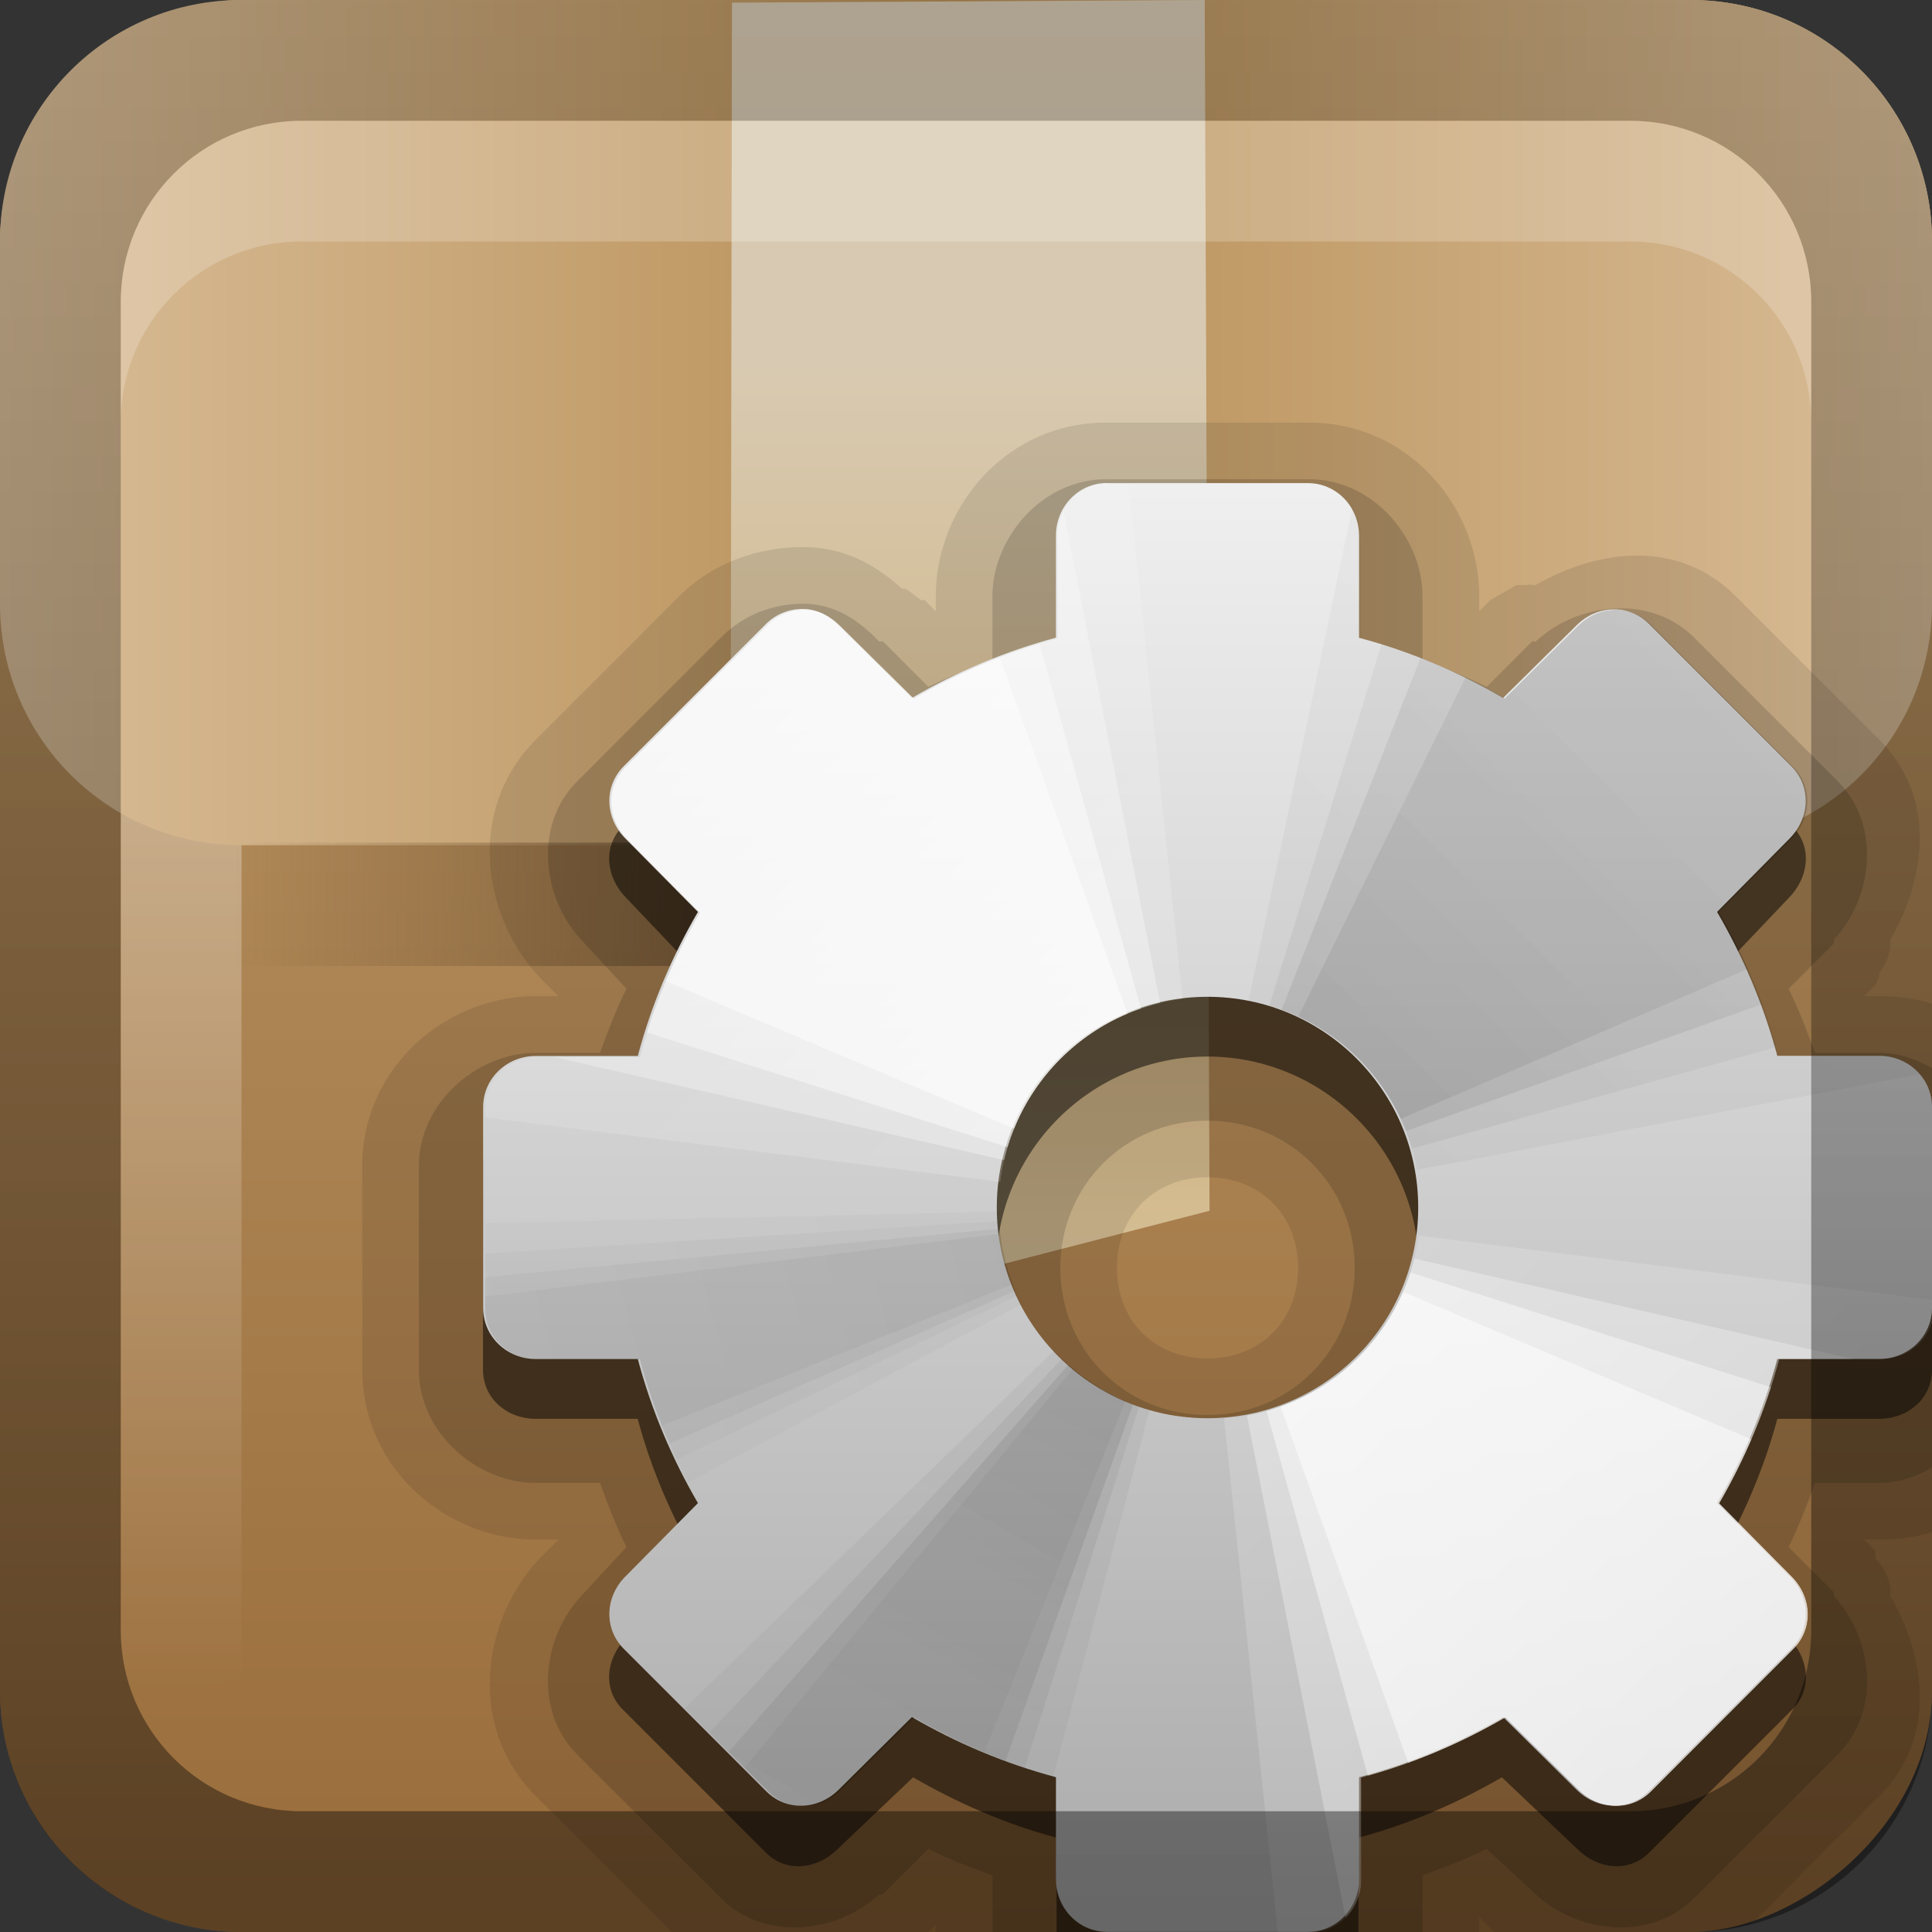 <svg xmlns="http://www.w3.org/2000/svg" xmlns:svg="http://www.w3.org/2000/svg" xmlns:xlink="http://www.w3.org/1999/xlink" id="svg2" width="16" height="16" display="inline" version="1.0"><rect width="100%" height="100%" fill="#333333" stroke="none"/><defs id="defs4"><linearGradient id="linearGradient3902"><stop id="stop3904" offset="0" stop-color="#fff" stop-opacity="1"/><stop id="stop3906" offset="1" stop-color="#fff" stop-opacity="0"/></linearGradient><linearGradient id="linearGradient3880"><stop id="stop3882" offset="0" stop-color="#6d5131" stop-opacity="1"/><stop id="stop3884" offset="1" stop-color="#6d5131" stop-opacity="0"/></linearGradient><linearGradient id="linearGradient3327"><stop id="stop3330" offset="0" stop-color="#000" stop-opacity="1"/><stop id="stop3333" offset="1" stop-color="#000" stop-opacity="0"/></linearGradient><linearGradient id="ButtonColor" x1="10.32" x2="10.32" y1="21" y2=".999" gradientUnits="userSpaceOnUse"><stop id="stop3189" offset="0" stop-color="#e6e6e6" stop-opacity="1"/><stop id="stop3191" offset="1" stop-color="#f5f5f5" stop-opacity="1"/></linearGradient><linearGradient id="linearGradient3192" x1="9.057" x2="9.057" y1="10.203" y2="-12.199" gradientTransform="translate(0,5.801)" gradientUnits="userSpaceOnUse" xlink:href="#linearGradient3327"/><linearGradient id="linearGradient3204" x1="1" x2="15" y1="9" y2="9" gradientTransform="translate(-16,-1)" gradientUnits="userSpaceOnUse" xlink:href="#ButtonColor"/><linearGradient id="linearGradient3173" x1="1" x2="15" y1="9" y2="9" gradientTransform="translate(-16,-1)" gradientUnits="userSpaceOnUse" xlink:href="#ButtonColor"/><linearGradient id="linearGradient3177" x1="1" x2="15" y1="9" y2="9" gradientTransform="translate(-16,-1)" gradientUnits="userSpaceOnUse" xlink:href="#ButtonColor"/><linearGradient id="linearGradient3179" x1="1" x2="15" y1="9" y2="9" gradientTransform="matrix(0,-1,1,0,-1,16)" gradientUnits="userSpaceOnUse" xlink:href="#ButtonColor"/><linearGradient id="linearGradient3612" x1="8" x2="8" y1="15" y2="-1" gradientUnits="userSpaceOnUse" xlink:href="#linearGradient3327"/><linearGradient id="linearGradient3204-0" x1="1" x2="16.956" y1="9" y2="9" gradientTransform="translate(-17,-2)" gradientUnits="userSpaceOnUse" xlink:href="#ButtonColor-5"/><linearGradient id="ButtonColor-5" x1="10.32" x2="10.32" y1="21" y2=".999" gradientUnits="userSpaceOnUse"><stop id="stop3189-0" offset="0" stop-color="#e6e6e6" stop-opacity="1"/><stop id="stop3191-2" offset="1" stop-color="#f5f5f5" stop-opacity="1"/></linearGradient><linearGradient id="linearGradient2897" x1="9.057" x2="9.057" y1="10.203" y2="-19.304" gradientTransform="translate(-0.5,5.301)" gradientUnits="userSpaceOnUse" xlink:href="#linearGradient3327-7"/><linearGradient id="linearGradient3327-7"><stop id="stop3330-6" offset="0" stop-color="#000" stop-opacity="1"/><stop id="stop3333-8" offset="1" stop-color="#000" stop-opacity="0"/></linearGradient><linearGradient id="linearGradient3767" x1="1" x2="16.956" y1="9" y2="9" gradientTransform="translate(-17,-2)" gradientUnits="userSpaceOnUse" xlink:href="#linearGradient4289"/><linearGradient id="linearGradient3867" x1="-3.061" x2="-3.061" y1="27.258" y2="7.254" gradientTransform="translate(11.119,-6.258)" gradientUnits="userSpaceOnUse" xlink:href="#linearGradient4289"/><linearGradient id="linearGradient4289"><stop id="stop4291" offset="0" stop-color="#996c3b" stop-opacity="1"/><stop id="stop4293" offset="1" stop-color="#c19e6d" stop-opacity="1"/></linearGradient><linearGradient id="linearGradient3889" x1="50.499" x2="50.499" y1="19.882" y2="47.295" gradientTransform="matrix(0.251,0,0,0.251,-42.23,-5.079)" gradientUnits="userSpaceOnUse" xlink:href="#linearGradient4309"/><linearGradient id="linearGradient4309" x1="52.25" x2="52.25" y1="47.247" y2=".239" gradientUnits="userSpaceOnUse"><stop id="stop4311" offset="0" stop-color="#d8cab2" stop-opacity="1"/><stop id="stop4321" offset=".457" stop-color="#d2b98c" stop-opacity="1"/><stop id="stop4323" offset=".486" stop-color="#F9F7EF"/><stop id="stop4325" offset=".491" stop-color="#FFF"/><stop id="stop4327" offset=".492" stop-color="#FBF9F4"/><stop id="stop4329" offset=".495" stop-color="#EFE7D0"/><stop id="stop4331" offset=".498" stop-color="#E4D6B0"/><stop id="stop4333" offset=".501" stop-color="#DAC894"/><stop id="stop4335" offset=".505" stop-color="#c7a572" stop-opacity="1"/><stop id="stop4347" offset="1" stop-color="#d7c198" stop-opacity="1"/></linearGradient><linearGradient id="linearGradient2489" x1="48" x2="6.781" y1="42" y2="18.202" gradientTransform="matrix(0.238,0,0,0.238,-40.429,-6.476)" gradientUnits="userSpaceOnUse" xlink:href="#linearGradient4295"/><linearGradient id="linearGradient4295"><stop id="stop4297" offset="0" stop-color="#b88f56" stop-opacity="1"/><stop id="stop4299" offset="1" stop-color="#d9bd98" stop-opacity="1"/></linearGradient><linearGradient id="linearGradient3264" x1="47.227" x2="6.33" y1="29.04" y2="18.082" gradientTransform="matrix(-0.238,0,0,0.238,-17.571,-6.476)" gradientUnits="userSpaceOnUse" xlink:href="#linearGradient4295"/><linearGradient id="linearGradient3007"><stop id="stop3009" offset="0" stop-color="#b88f56" stop-opacity="1"/><stop id="stop3011" offset="1" stop-color="#d9bd98" stop-opacity="1"/></linearGradient><linearGradient id="linearGradient3017" x1="-3.061" x2="-3.061" y1="27.258" y2="7.254" gradientTransform="translate(-28.881,-12.258)" gradientUnits="userSpaceOnUse" xlink:href="#linearGradient4289"/><linearGradient id="linearGradient3859" x1="1" x2="16.956" y1="9" y2="9" gradientTransform="translate(-8,-2)" gradientUnits="userSpaceOnUse" xlink:href="#linearGradient4289"/><linearGradient id="linearGradient3865" x1="1" x2="16.956" y1="9" y2="9" gradientTransform="matrix(0,-1,1,0,-2,8)" gradientUnits="userSpaceOnUse" xlink:href="#linearGradient4289"/><linearGradient id="linearGradient3868" x1="5" x2="5" y1="10" y2="2" gradientTransform="matrix(0,-1,1,0,-2,8)" gradientUnits="userSpaceOnUse" xlink:href="#linearGradient4295"/><linearGradient id="linearGradient3872" x1="5" x2="5" y1="10" y2="2" gradientTransform="matrix(0,-1,-1,0,18,8)" gradientUnits="userSpaceOnUse" xlink:href="#linearGradient4295"/><linearGradient id="linearGradient3876" x1="50.499" x2="50.499" y1="16.167" y2="47.295" gradientTransform="matrix(0.251,0,0,0.251,-5.23,-1.079)" gradientUnits="userSpaceOnUse" xlink:href="#linearGradient4309"/><linearGradient id="linearGradient3886" x1="7.978" x2="14" y1="7.489" y2="7.489" gradientUnits="userSpaceOnUse" spreadMethod="reflect" xlink:href="#linearGradient3880"/><linearGradient id="linearGradient3877" x1="10" x2="10" y1="40.263" y2="89.666" gradientTransform="matrix(-0.258,0,0,0.206,22.075,2.146)" gradientUnits="userSpaceOnUse" xlink:href="#linearGradient3737"/><linearGradient id="linearGradient3737"><stop id="stop3739" offset="0" stop-color="#fff" stop-opacity="1"/><stop id="stop3741" offset="1" stop-color="#fff" stop-opacity="0"/></linearGradient><linearGradient id="linearGradient3036" x1="10" x2="10" y1="40.263" y2="89.666" gradientTransform="matrix(-0.5,0,0,0.15,6,0.583)" gradientUnits="userSpaceOnUse" xlink:href="#linearGradient3737"/><linearGradient id="linearGradient3909" x1="10" x2="10" y1="40.263" y2="89.666" gradientTransform="matrix(-0.5,0,0,0.15,19,0.583)" gradientUnits="userSpaceOnUse" xlink:href="#linearGradient3737"/><linearGradient id="linearGradient3226" x1="51.429" x2="90.714" y1="72.786" y2="72.786" gradientUnits="userSpaceOnUse" xlink:href="#linearGradient3778"/><linearGradient id="linearGradient3778"><stop id="stop3780" offset="0" stop-color="#499119" stop-opacity="1"/><stop id="stop3782" offset="1" stop-color="#8fd625" stop-opacity="1"/></linearGradient><linearGradient id="linearGradient3148" x1="51.429" x2="90.714" y1="72.786" y2="72.786" gradientUnits="userSpaceOnUse" xlink:href="#linearGradient3778"/><linearGradient id="linearGradient3875" x1="15" x2="15" y1="13" y2="5" gradientTransform="translate(-4,2)" gradientUnits="userSpaceOnUse" xlink:href="#linearGradient3778"/><linearGradient id="linearGradient3890" x1="15" x2="15" y1="13" y2="5" gradientTransform="translate(-4,3)" gradientUnits="userSpaceOnUse" xlink:href="#linearGradient3778"/><linearGradient id="linearGradient3892" x1="15" x2="15" y1="13" y2="5" gradientTransform="translate(-4,2)" gradientUnits="userSpaceOnUse" xlink:href="#linearGradient3778"/><linearGradient id="linearGradient3908" x1="10.147" x2="10.147" y1="3.723" y2="13.833" gradientUnits="userSpaceOnUse" xlink:href="#linearGradient3902"/><linearGradient id="linearGradient3226-2" x1="51.429" x2="90.714" y1="72.786" y2="72.786" gradientUnits="userSpaceOnUse" xlink:href="#linearGradient3157"/><linearGradient id="linearGradient3157"><stop id="stop3159" offset="0" stop-color="#de6010" stop-opacity="1"/><stop id="stop3161" offset="1" stop-color="#f3bd49" stop-opacity="1"/></linearGradient><linearGradient id="linearGradient3152" x1="51.429" x2="90.714" y1="72.786" y2="72.786" gradientUnits="userSpaceOnUse" xlink:href="#linearGradient3157"/><clipPath id="clipPath3481" clipPathUnits="userSpaceOnUse"><path id="path3483" fill="url(#linearGradient3485)" fill-opacity="1" fill-rule="nonzero" stroke="none" stroke-width="1" d="m 30.916,135.971 c -0.937,0.541 -1.228,1.748 -0.678,2.701 l 1.938,3.356 c -1.418,1.414 -2.622,3.012 -3.595,4.71 l -3.784,-0.991 c -0.532,-0.142 -1.038,-0.118 -1.476,0.131 -0.438,0.248 -0.797,0.668 -0.937,1.19 l -1.979,7.385 c -0.28,1.045 0.366,2.065 1.429,2.35 l 3.772,1.034 c -0.006,1.957 0.238,3.943 0.759,5.877 l -3.356,1.938 c -0.953,0.55 -1.304,1.741 -0.763,2.678 l 3.812,6.603 c 0.541,0.937 1.748,1.228 2.701,0.678 l 3.356,-1.937 c 1.414,1.418 3.012,2.622 4.71,3.595 l -0.991,3.784 c -0.285,1.063 0.275,2.133 1.321,2.413 l 7.385,1.979 c 1.045,0.28 2.065,-0.366 2.35,-1.429 l 1.034,-3.772 c 1.957,0.006 3.943,-0.238 5.877,-0.759 l 1.938,3.356 c 0.55,0.953 1.741,1.304 2.678,0.763 l 6.603,-3.812 c 0.937,-0.541 1.228,-1.748 0.678,-2.701 l -1.938,-3.356 c 1.418,-1.414 2.622,-3.012 3.595,-4.71 l 3.784,0.991 c 1.063,0.285 2.133,-0.276 2.413,-1.321 l 1.979,-7.385 c 0.28,-1.045 -0.366,-2.065 -1.429,-2.35 l -3.772,-1.034 c 0.006,-1.957 -0.238,-3.943 -0.759,-5.877 l 3.356,-1.938 c 0.953,-0.55 1.304,-1.741 0.763,-2.678 l -3.813,-6.603 c -0.541,-0.937 -1.748,-1.228 -2.701,-0.678 l -3.356,1.938 c -1.414,-1.418 -3.012,-2.622 -4.71,-3.595 l 0.991,-3.784 c 0.285,-1.063 -0.275,-2.133 -1.321,-2.413 l -7.385,-1.979 c -1.045,-0.28 -2.065,0.366 -2.35,1.429 l -1.034,3.772 c -1.957,-0.006 -3.943,0.238 -5.877,0.759 l -1.937,-3.356 c -0.55,-0.953 -1.741,-1.304 -2.678,-0.763 l -6.603,3.812 z m 13.052,14.981 c 3.826,-2.209 8.719,-0.898 10.928,2.928 2.209,3.826 0.898,8.719 -2.928,10.928 -3.826,2.209 -8.719,0.898 -10.928,-2.928 -2.209,-3.826 -0.898,-8.719 2.928,-10.928 z" display="block" enable-background="accumulate" overflow="visible" visibility="visible" style="marker:none"/></clipPath><linearGradient id="linearGradient3437" x1="48.234" x2="126.139" y1="48.047" y2="66.233" gradientUnits="userSpaceOnUse" xlink:href="#linearGradient4071-3"/><linearGradient id="linearGradient4071-3"><stop id="stop4073-8" offset="0" stop-color="#000" stop-opacity="1"/><stop id="stop4075-4" offset="1" stop-color="#000" stop-opacity="0"/></linearGradient><linearGradient id="linearGradient3439" x1="48.055" x2="126.673" y1="48.032" y2="62.839" gradientUnits="userSpaceOnUse" xlink:href="#linearGradient4047-2"/><linearGradient id="linearGradient4047-2"><stop id="stop4049-0" offset="0" stop-color="#000" stop-opacity="1"/><stop id="stop4051-5" offset="1" stop-color="#000" stop-opacity="0"/></linearGradient><linearGradient id="linearGradient3441" x1="47.997" x2="127.052" y1="48.029" y2="60.29" gradientUnits="userSpaceOnUse" xlink:href="#linearGradient4047-2"/><linearGradient id="linearGradient3443" x1="47.998" x2="127.416" y1="48.029" y2="57.665" gradientUnits="userSpaceOnUse" xlink:href="#linearGradient4047-2"/><linearGradient id="linearGradient3445" x1="48.234" x2="126.139" y1="48.047" y2="66.233" gradientUnits="userSpaceOnUse" xlink:href="#linearGradient4115-2"/><linearGradient id="linearGradient4115-2"><stop id="stop4117-3" offset="0" stop-color="#fff" stop-opacity="1"/><stop id="stop4119-6" offset="1" stop-color="#fff" stop-opacity="0"/></linearGradient><linearGradient id="linearGradient3447" x1="48.055" x2="126.673" y1="48.032" y2="62.839" gradientUnits="userSpaceOnUse" xlink:href="#linearGradient4115-2"/><linearGradient id="linearGradient3449" x1="47.997" x2="127.052" y1="48.029" y2="60.29" gradientUnits="userSpaceOnUse" xlink:href="#linearGradient4115-2"/><linearGradient id="linearGradient3451" x1="47.998" x2="127.416" y1="48.029" y2="57.665" gradientUnits="userSpaceOnUse" xlink:href="#linearGradient4115-2"/><linearGradient id="linearGradient3453" x1="48.234" x2="126.139" y1="48.047" y2="66.233" gradientUnits="userSpaceOnUse" xlink:href="#linearGradient4071-3"/><linearGradient id="linearGradient3455" x1="48.055" x2="126.673" y1="48.032" y2="62.839" gradientUnits="userSpaceOnUse" xlink:href="#linearGradient4047-2"/><linearGradient id="linearGradient3457" x1="47.997" x2="127.052" y1="48.029" y2="60.29" gradientUnits="userSpaceOnUse" xlink:href="#linearGradient4047-2"/><linearGradient id="linearGradient3459" x1="47.998" x2="127.416" y1="48.029" y2="57.665" gradientUnits="userSpaceOnUse" xlink:href="#linearGradient4047-2"/><linearGradient id="linearGradient3461" x1="48.234" x2="126.139" y1="48.047" y2="66.233" gradientUnits="userSpaceOnUse" xlink:href="#linearGradient4071-3"/><linearGradient id="linearGradient3463" x1="48.055" x2="126.673" y1="48.032" y2="62.839" gradientUnits="userSpaceOnUse" xlink:href="#linearGradient4047-2"/><linearGradient id="linearGradient3465" x1="47.997" x2="127.052" y1="48.029" y2="60.29" gradientUnits="userSpaceOnUse" xlink:href="#linearGradient4047-2"/><linearGradient id="linearGradient3467" x1="47.998" x2="127.416" y1="48.029" y2="57.665" gradientUnits="userSpaceOnUse" xlink:href="#linearGradient4047-2"/><linearGradient id="linearGradient3469" x1="48.234" x2="126.139" y1="48.047" y2="66.233" gradientUnits="userSpaceOnUse" xlink:href="#linearGradient4115-2"/><linearGradient id="linearGradient3471" x1="48.055" x2="126.673" y1="48.032" y2="62.839" gradientUnits="userSpaceOnUse" xlink:href="#linearGradient4115-2"/><linearGradient id="linearGradient3473" x1="47.997" x2="127.052" y1="48.029" y2="60.29" gradientUnits="userSpaceOnUse" xlink:href="#linearGradient4115-2"/><linearGradient id="linearGradient3475" x1="47.998" x2="127.416" y1="48.029" y2="57.665" gradientUnits="userSpaceOnUse" xlink:href="#linearGradient4115-2"/><linearGradient id="linearGradient3431" x1="20.759" x2="20.759" y1="1" y2="45.017" gradientTransform="matrix(0.326,0,0,0.326,7.186,6.512)" gradientUnits="userSpaceOnUse" xlink:href="#linearGradient3309"/><linearGradient id="linearGradient3309" x1="63.999" x2="63.999" y1="3.1" y2="122.899" gradientUnits="userSpaceOnUse"><stop id="stop3311" offset="0" stop-color="#f0f0f0" stop-opacity="1"/><stop id="stop3313" offset="1" stop-color="#aaa" stop-opacity="1"/></linearGradient><linearGradient id="linearGradient4441" x1="20.759" x2="20.759" y1="1" y2="45.017" gradientTransform="matrix(0.279,0,0,0.279,3.302,3.581)" gradientUnits="userSpaceOnUse" xlink:href="#linearGradient3309"/><linearGradient id="linearGradient4124" x1="1" x2="16.956" y1="9" y2="9" gradientTransform="translate(-17,-2)" gradientUnits="userSpaceOnUse" xlink:href="#linearGradient4289"/><linearGradient id="linearGradient4130" x1="1" x2="16.956" y1="9" y2="9" gradientTransform="translate(-17,-2)" gradientUnits="userSpaceOnUse" xlink:href="#linearGradient4289"/><linearGradient id="linearGradient4132" x1="1" x2="16.956" y1="9" y2="9" gradientTransform="translate(-17,-2)" gradientUnits="userSpaceOnUse" xlink:href="#linearGradient4289"/></defs><g id="layer1"><rect id="rect3196" width="16" height="16" x="-16" y="0" fill="url(#linearGradient3767)" fill-opacity="1" fill-rule="nonzero" stroke="none" display="inline" rx="2" ry="2" transform="matrix(0,-1,1,0,0,0)"/><path id="path3873" fill="url(#linearGradient3036)" fill-opacity="1" fill-rule="nonzero" stroke="none" d="m 2,6 0,7.895 c -0.288,0.078 -0.627,0.139 -1,0.179 L 1,6 2,6 z" display="inline" opacity=".3"/><path id="path3870" fill="url(#linearGradient3872)" fill-opacity="1" fill-rule="nonzero" stroke="none" d="m 14,0 c 1.108,0 2,0.892 2,2 l 0,3 c 0,1.108 -0.892,2 -2,2 L 8,7 8,0 14,0 z" display="inline"/><path id="rect3861" fill="url(#linearGradient3868)" fill-opacity="1" fill-rule="nonzero" stroke="none" d="M 2,0 C 0.892,0 0,0.892 0,2 L 0,5 C 0,6.108 0.892,7 2,7 L 8,7 8,0 2,0 z" display="inline"/><rect id="rect3878" width="12.039" height="1.022" x="1.961" y="6.978" fill="url(#linearGradient3886)" fill-opacity="1" fill-rule="nonzero" stroke="none" stroke-width=".5" color="#000" display="inline" enable-background="accumulate" overflow="visible" visibility="visible" style="marker:none"/><path id="path3874" fill="url(#linearGradient3876)" fill-opacity="1" d="M 6.062,0.022 6.043,11.052 10.017,10.027 9.977,0 6.062,0.022 z" display="inline"/><path id="rect3770" fill="#fff" fill-opacity="1" stroke="none" d="M 2.5,1 C 1.669,1 1,1.669 1,2.5 l 0,1 C 1,2.669 1.669,2 2.5,2 l 11,0 C 14.331,2 15,2.669 15,3.5 l 0,-1 C 15,1.669 14.331,1 13.5,1 l -11,0 z" display="inline" opacity=".2"/><path id="path4116" fill="#000" fill-opacity="1" fill-rule="nonzero" stroke="none" stroke-width="1" d="M 9.156 3.5 C 8.345 3.5 7.75 4.188 7.75 4.938 L 7.75 5.062 L 7.656 4.969 C 7.656 4.969 7.63 4.972 7.625 4.969 C 7.625 4.969 7.53 4.895 7.5 4.875 C 7.5 4.875 7.478 4.878 7.469 4.875 C 7.311 4.734 7.058 4.535 6.656 4.531 C 6.297 4.528 5.909 4.653 5.625 4.938 L 4.438 6.125 C 3.864 6.699 3.989 7.582 4.469 8.094 L 4.625 8.25 L 4.438 8.25 C 3.688 8.25 3 8.845 3 9.656 L 3 11.344 C 3 12.155 3.688 12.75 4.438 12.75 L 4.625 12.75 L 4.469 12.906 C 3.989 13.418 3.864 14.301 4.438 14.875 L 5.562 16 L 7.688 16 L 7.75 15.938 L 7.75 16 L 12.25 16 L 12.25 15.875 L 12.375 16 L 14 16 C 14.173 16 14.34 15.978 14.5 15.938 L 15.562 14.875 C 16.042 14.396 15.949 13.731 15.656 13.219 L 15.656 13.188 A 0.466 0.466 0 0 0 15.656 13.156 A 0.466 0.466 0 0 0 15.562 12.938 A 0.466 0.466 0 0 0 15.531 12.906 A 0.466 0.466 0 0 0 15.531 12.844 L 15.438 12.75 L 15.562 12.75 C 15.714 12.75 15.859 12.733 16 12.688 L 16 8.312 C 15.859 8.267 15.714 8.25 15.562 8.25 L 15.438 8.25 L 15.531 8.156 A 0.466 0.466 0 0 0 15.562 8.094 C 15.569 8.087 15.556 8.07 15.562 8.062 A 0.466 0.466 0 0 0 15.656 7.844 A 0.466 0.466 0 0 0 15.656 7.812 L 15.656 7.781 C 15.949 7.269 16.042 6.604 15.562 6.125 L 14.375 4.938 C 13.896 4.458 13.231 4.551 12.719 4.844 C 12.702 4.854 12.673 4.833 12.656 4.844 C 12.631 4.845 12.563 4.844 12.562 4.844 C 12.561 4.844 12.345 4.968 12.344 4.969 L 12.25 5.062 L 12.25 4.938 C 12.25 4.188 11.655 3.5 10.844 3.5 L 9.156 3.5 z M 10 9.75 C 10.438 9.75 10.75 10.062 10.75 10.5 C 10.75 10.938 10.438 11.25 10 11.25 C 9.562 11.25 9.25 10.938 9.25 10.5 C 9.25 10.062 9.562 9.75 10 9.75 z" display="block" enable-background="accumulate" opacity=".1" overflow="visible" visibility="visible" style="marker:none"/><path id="path4112" fill="#000" fill-opacity="1" fill-rule="nonzero" stroke="none" stroke-width="1" d="M 9.156 3.969 C 8.631 3.969 8.219 4.453 8.219 4.938 L 8.219 5.469 C 8.037 5.535 7.858 5.604 7.688 5.688 L 7.312 5.312 C 7.308 5.308 7.286 5.317 7.281 5.312 C 7.17 5.202 6.972 5.003 6.656 5 C 6.41 4.998 6.164 5.086 5.969 5.281 L 4.781 6.469 C 4.413 6.837 4.495 7.443 4.812 7.781 L 5.188 8.188 C 5.104 8.358 5.035 8.537 4.969 8.719 L 4.438 8.719 C 3.953 8.719 3.469 9.131 3.469 9.656 L 3.469 11.344 C 3.469 11.869 3.953 12.281 4.438 12.281 L 4.969 12.281 C 5.035 12.463 5.104 12.642 5.188 12.812 L 4.812 13.219 C 4.495 13.557 4.413 14.163 4.781 14.531 L 5.969 15.719 C 6.337 16.087 6.943 16.005 7.281 15.688 L 7.312 15.688 L 7.688 15.312 C 7.858 15.396 8.037 15.465 8.219 15.531 L 8.219 16 L 11.781 16 L 11.781 15.531 C 11.963 15.465 12.142 15.396 12.312 15.312 L 12.719 15.688 C 13.057 16.005 13.663 16.087 14.031 15.719 L 15.219 14.531 C 15.587 14.163 15.505 13.557 15.188 13.219 L 15.188 13.188 L 14.812 12.812 C 14.896 12.642 14.965 12.463 15.031 12.281 L 15.562 12.281 C 15.72 12.281 15.86 12.233 16 12.156 L 16 8.844 C 15.86 8.767 15.72 8.719 15.562 8.719 L 15.031 8.719 C 14.965 8.537 14.896 8.358 14.812 8.188 L 15.188 7.812 L 15.188 7.781 C 15.505 7.443 15.587 6.837 15.219 6.469 L 14.031 5.281 C 13.663 4.913 13.057 4.995 12.719 5.312 C 12.712 5.319 12.694 5.306 12.688 5.312 L 12.312 5.688 C 12.142 5.604 11.963 5.535 11.781 5.469 L 11.781 4.938 C 11.781 4.453 11.369 3.969 10.844 3.969 L 9.156 3.969 z M 10 9.281 C 10.682 9.281 11.219 9.818 11.219 10.5 C 11.219 11.182 10.682 11.719 10 11.719 C 9.318 11.719 8.781 11.182 8.781 10.5 C 8.781 9.818 9.318 9.281 10 9.281 z" display="block" enable-background="accumulate" opacity=".15" overflow="visible" visibility="visible" style="marker:none"/><path id="path3338" fill="#000" fill-opacity="1" fill-rule="nonzero" stroke="none" stroke-width="1" d="M 9.156 4.5 C 8.92 4.5 8.75 4.697 8.75 4.938 L 8.75 5.781 C 8.328 5.894 7.932 6.067 7.562 6.281 L 6.938 5.688 C 6.853 5.603 6.766 5.532 6.656 5.531 C 6.546 5.53 6.427 5.573 6.344 5.656 L 5.156 6.844 C 4.989 7.011 5.018 7.268 5.188 7.438 L 5.781 8.062 C 5.567 8.432 5.394 8.828 5.281 9.25 L 4.438 9.25 C 4.197 9.25 4 9.42 4 9.656 L 4 11.344 C 4 11.58 4.197 11.75 4.438 11.75 L 5.281 11.75 C 5.394 12.172 5.567 12.568 5.781 12.938 L 5.188 13.562 C 5.018 13.732 4.989 13.989 5.156 14.156 L 6.344 15.344 C 6.511 15.511 6.768 15.482 6.938 15.312 L 7.562 14.719 C 7.932 14.933 8.328 15.106 8.75 15.219 L 8.75 16 L 11.25 16 L 11.25 15.219 C 11.672 15.106 12.068 14.933 12.438 14.719 L 13.062 15.312 C 13.232 15.482 13.489 15.511 13.656 15.344 L 14.844 14.156 C 15.011 13.989 14.982 13.732 14.812 13.562 L 14.219 12.938 C 14.433 12.568 14.606 12.172 14.719 11.75 L 15.562 11.75 C 15.803 11.75 16 11.58 16 11.344 L 16 9.656 C 16 9.42 15.803 9.25 15.562 9.25 L 14.719 9.25 C 14.606 8.828 14.433 8.432 14.219 8.062 L 14.812 7.438 C 14.982 7.268 15.011 7.011 14.844 6.844 L 13.656 5.656 C 13.489 5.489 13.232 5.518 13.062 5.688 L 12.438 6.281 C 12.068 6.067 11.672 5.894 11.25 5.781 L 11.25 4.938 C 11.25 4.697 11.08 4.5 10.844 4.5 L 9.156 4.5 z M 10 8.75 C 10.964 8.75 11.75 9.536 11.75 10.5 C 11.75 11.464 10.964 12.25 10 12.25 C 9.036 12.25 8.25 11.464 8.25 10.5 C 8.25 9.536 9.036 8.75 10 8.75 z" display="block" enable-background="accumulate" opacity=".5" overflow="visible" visibility="visible" style="marker:none"/><path id="rect3267" fill="url(#linearGradient4441)" fill-opacity="1" fill-rule="nonzero" stroke="none" stroke-width="1" d="m 9.168,4 c -0.236,0 -0.423,0.196 -0.423,0.436 l 0,0.845 C 8.323,5.394 7.921,5.565 7.552,5.78 L 6.945,5.18 C 6.861,5.095 6.762,5.044 6.652,5.043 6.542,5.042 6.429,5.082 6.345,5.166 L 5.166,6.345 C 4.999,6.512 5.01,6.776 5.18,6.945 l 0.6,0.607 C 5.565,7.921 5.394,8.323 5.282,8.745 l -0.845,0 c -0.24,0 -0.436,0.187 -0.436,0.423 l 0,1.664 c 0,0.236 0.196,0.423 0.436,0.423 l 0.845,0 c 0.112,0.422 0.283,0.824 0.498,1.193 L 5.18,13.055 C 5.01,13.224 4.999,13.488 5.166,13.655 l 1.18,1.18 c 0.167,0.167 0.43,0.156 0.6,-0.014 L 7.552,14.22 c 0.369,0.215 0.771,0.385 1.193,0.498 l 0,0.845 c 0,0.24 0.187,0.436 0.423,0.436 l 1.664,0 c 0.236,0 0.423,-0.196 0.423,-0.436 l 0,-0.845 c 0.422,-0.112 0.824,-0.283 1.193,-0.498 l 0.607,0.6 c 0.17,0.17 0.433,0.181 0.6,0.014 l 1.18,-1.18 c 0.167,-0.167 0.156,-0.43 -0.014,-0.6 l -0.6,-0.607 c 0.215,-0.369 0.385,-0.771 0.498,-1.193 l 0.845,0 c 0.24,0 0.436,-0.187 0.436,-0.423 l 0,-1.664 c 0,-0.236 -0.196,-0.423 -0.436,-0.423 l -0.845,0 C 14.606,8.323 14.435,7.921 14.22,7.552 l 0.6,-0.607 c 0.17,-0.17 0.181,-0.433 0.014,-0.6 L 13.655,5.166 C 13.488,4.999 13.224,5.01 13.055,5.18 L 12.448,5.78 C 12.079,5.565 11.677,5.394 11.255,5.282 l 0,-0.845 c 0,-0.24 -0.187,-0.436 -0.423,-0.436 l -1.664,0 z m 0.832,4.255 c 0.964,0 1.745,0.781 1.745,1.745 0,0.964 -0.781,1.745 -1.745,1.745 -0.964,0 -1.745,-0.781 -1.745,-1.745 0,-0.964 0.781,-1.745 1.745,-1.745 z" display="block" enable-background="accumulate" overflow="visible" visibility="visible" style="marker:none"/><g id="g4176" clip-path="url(#clipPath3481)" display="inline" transform="matrix(0.189,0.109,-0.109,0.189,18.16,-25.064)"><g id="g4011" opacity=".9" transform="matrix(0.141,0.993,-1.165,0.12,96.937,104.805)"><path id="path4009" fill="url(#linearGradient3437)" fill-opacity="1" fill-rule="nonzero" stroke="none" stroke-width="2" d="m 108.896,48 c 0,9.542 -2.242,18.95 -6.546,27.467 L 48,48 z" color="#000" display="inline" enable-background="accumulate" opacity=".05" overflow="visible" transform="matrix(0.994,-0.108,0.108,0.994,-5.158,5.492)" visibility="visible" style="marker:none"/><path id="path4007" fill="url(#linearGradient3439)" fill-opacity="1" fill-rule="nonzero" stroke="none" stroke-width="2" d="m 108.896,48 c 0,7.839 -1.513,15.604 -4.457,22.869 L 48,48 z" color="#000" display="inline" enable-background="accumulate" opacity=".07" overflow="visible" transform="matrix(0.998,-0.065,0.065,0.998,-3.094,3.242)" visibility="visible" style="marker:none"/><path id="path4005" fill="url(#linearGradient3441)" fill-opacity="1" fill-rule="nonzero" stroke="none" stroke-width="2" d="m 108.896,48 c 0,6.55 -1.057,13.058 -3.13,19.272 L 48,48 z" color="#000" display="inline" enable-background="accumulate" opacity=".1" overflow="visible" transform="matrix(0.999,-0.033,0.033,0.999,-1.563,1.616)" visibility="visible" style="marker:none"/><path id="path4003" fill="url(#linearGradient3443)" fill-opacity="1" fill-rule="nonzero" stroke="none" stroke-width="2" d="m 108.896,48 c 0,5.322 -0.698,10.621 -2.075,15.761 L 48,48 z" color="#000" display="inline" enable-background="accumulate" opacity=".05" overflow="visible" visibility="visible" style="marker:none"/></g><g id="g4027" fill="#fff" opacity=".9" transform="matrix(1.063,-0.131,-0.74,3.227,32.525,9.332)"><path id="path4029" fill="url(#linearGradient3445)" fill-opacity="1" fill-rule="nonzero" stroke="none" stroke-width="2" d="m 108.896,48 c 0,9.542 -2.242,18.95 -6.546,27.467 L 48,48 z" color="#000" display="inline" enable-background="accumulate" opacity=".2" overflow="visible" transform="matrix(0.994,-0.108,0.108,0.994,-5.158,5.492)" visibility="visible" style="marker:none"/><path id="path4031" fill="url(#linearGradient3447)" fill-opacity="1" fill-rule="nonzero" stroke="none" stroke-width="2" d="m 108.896,48 c 0,7.839 -1.513,15.604 -4.457,22.869 L 48,48 z" color="#000" display="inline" enable-background="accumulate" opacity=".4" overflow="visible" transform="matrix(0.998,-0.065,0.065,0.998,-3.094,3.242)" visibility="visible" style="marker:none"/><path id="path4033" fill="url(#linearGradient3449)" fill-opacity="1" fill-rule="nonzero" stroke="none" stroke-width="2" d="m 108.896,48 c 0,6.55 -1.057,13.058 -3.13,19.272 L 48,48 z" color="#000" display="inline" enable-background="accumulate" opacity=".6" overflow="visible" transform="matrix(0.999,-0.033,0.033,0.999,-1.563,1.616)" visibility="visible" style="marker:none"/><path id="path4035" fill="url(#linearGradient3451)" fill-opacity="1" fill-rule="nonzero" stroke="none" stroke-width="2" d="m 108.896,48 c 0,5.322 -0.698,10.621 -2.075,15.761 L 48,48 z" color="#000" display="inline" enable-background="accumulate" opacity=".8" overflow="visible" visibility="visible" style="marker:none"/></g><g id="g4079" opacity=".5" transform="matrix(-0.617,0.787,-0.787,-0.617,115.001,150.012)"><path id="path4081" fill="url(#linearGradient3453)" fill-opacity="1" fill-rule="nonzero" stroke="none" stroke-width="2" d="m 108.896,48 c 0,9.542 -2.242,18.95 -6.546,27.467 L 48,48 z" color="#000" display="inline" enable-background="accumulate" opacity=".05" overflow="visible" transform="matrix(0.994,-0.108,0.108,0.994,-5.158,5.492)" visibility="visible" style="marker:none"/><path id="path4083" fill="url(#linearGradient3455)" fill-opacity="1" fill-rule="nonzero" stroke="none" stroke-width="2" d="m 108.896,48 c 0,7.839 -1.513,15.604 -4.457,22.869 L 48,48 z" color="#000" display="inline" enable-background="accumulate" opacity=".07" overflow="visible" transform="matrix(0.998,-0.065,0.065,0.998,-3.094,3.242)" visibility="visible" style="marker:none"/><path id="path4085" fill="url(#linearGradient3457)" fill-opacity="1" fill-rule="nonzero" stroke="none" stroke-width="2" d="m 108.896,48 c 0,6.55 -1.057,13.058 -3.13,19.272 L 48,48 z" color="#000" display="inline" enable-background="accumulate" opacity=".1" overflow="visible" transform="matrix(0.999,-0.033,0.033,0.999,-1.563,1.616)" visibility="visible" style="marker:none"/><path id="path4087" fill="url(#linearGradient3459)" fill-opacity="1" fill-rule="nonzero" stroke="none" stroke-width="2" d="m 108.896,48 c 0,5.322 -0.698,10.621 -2.075,15.761 L 48,48 z" color="#000" display="inline" enable-background="accumulate" opacity=".1" overflow="visible" visibility="visible" style="marker:none"/></g><g id="g4097" opacity=".8" transform="matrix(-0.068,-1.046,2.711,0.602,-79.095,179.08)"><path id="path4099" fill="url(#linearGradient3461)" fill-opacity="1" fill-rule="nonzero" stroke="none" stroke-width="2" d="m 108.896,48 c 0,9.542 -2.242,18.95 -6.546,27.467 L 48,48 z" color="#000" display="inline" enable-background="accumulate" opacity=".05" overflow="visible" transform="matrix(0.994,-0.108,0.108,0.994,-5.158,5.492)" visibility="visible" style="marker:none"/><path id="path4101" fill="url(#linearGradient3463)" fill-opacity="1" fill-rule="nonzero" stroke="none" stroke-width="2" d="m 108.896,48 c 0,7.839 -1.513,15.604 -4.457,22.869 L 48,48 z" color="#000" display="inline" enable-background="accumulate" opacity=".07" overflow="visible" transform="matrix(0.998,-0.065,0.065,0.998,-3.094,3.242)" visibility="visible" style="marker:none"/><path id="path4103" fill="url(#linearGradient3465)" fill-opacity="1" fill-rule="nonzero" stroke="none" stroke-width="2" d="m 108.896,48 c 0,6.55 -1.057,13.058 -3.13,19.272 L 48,48 z" color="#000" display="inline" enable-background="accumulate" opacity=".1" overflow="visible" transform="matrix(0.999,-0.033,0.033,0.999,-1.563,1.616)" visibility="visible" style="marker:none"/><path id="path4105" fill="url(#linearGradient3467)" fill-opacity="1" fill-rule="nonzero" stroke="none" stroke-width="2" d="m 108.896,48 c 0,5.322 -0.698,10.621 -2.075,15.761 L 48,48 z" color="#000" display="inline" enable-background="accumulate" opacity=".1" overflow="visible" visibility="visible" style="marker:none"/></g><g id="g4147" fill="#fff" opacity=".9" transform="matrix(-1.063,0.131,0.74,-3.227,62.997,306.668)"><path id="path4149" fill="url(#linearGradient3469)" fill-opacity="1" fill-rule="nonzero" stroke="none" stroke-width="2" d="m 108.896,48 c 0,9.542 -2.242,18.95 -6.546,27.467 L 48,48 z" color="#000" display="inline" enable-background="accumulate" opacity=".2" overflow="visible" transform="matrix(0.994,-0.108,0.108,0.994,-5.158,5.492)" visibility="visible" style="marker:none"/><path id="path4151" fill="url(#linearGradient3471)" fill-opacity="1" fill-rule="nonzero" stroke="none" stroke-width="2" d="m 108.896,48 c 0,7.839 -1.513,15.604 -4.457,22.869 L 48,48 z" color="#000" display="inline" enable-background="accumulate" opacity=".4" overflow="visible" transform="matrix(0.998,-0.065,0.065,0.998,-3.094,3.242)" visibility="visible" style="marker:none"/><path id="path4153" fill="url(#linearGradient3473)" fill-opacity="1" fill-rule="nonzero" stroke="none" stroke-width="2" d="m 108.896,48 c 0,6.55 -1.057,13.058 -3.13,19.272 L 48,48 z" color="#000" display="inline" enable-background="accumulate" opacity=".6" overflow="visible" transform="matrix(0.999,-0.033,0.033,0.999,-1.563,1.616)" visibility="visible" style="marker:none"/><path id="path4155" fill="url(#linearGradient3475)" fill-opacity="1" fill-rule="nonzero" stroke="none" stroke-width="2" d="m 108.896,48 c 0,5.322 -0.698,10.621 -2.075,15.761 L 48,48 z" color="#000" display="inline" enable-background="accumulate" opacity=".8" overflow="visible" visibility="visible" style="marker:none"/></g></g><path id="rect2410" fill="url(#linearGradient2897)" fill-opacity="1" fill-rule="nonzero" stroke="none" d="M 2,0 C 0.892,0 0,0.892 0,2 l 0,12 c 0,1.108 0.892,2 2,2 l 12,0 c 1.108,0 2,-0.892 2,-2 L 16,2 C 16,0.892 15.108,0 14,0 L 2,0 z m 0.5,1 11,0 C 14.331,1 15,1.669 15,2.5 l 0,11 c 0,0.831 -0.669,1.5 -1.5,1.5 l -11,0 C 1.669,15 1,14.331 1,13.5 L 1,2.5 C 1,1.669 1.669,1 2.5,1 z" display="inline" opacity=".4"/></g></svg>